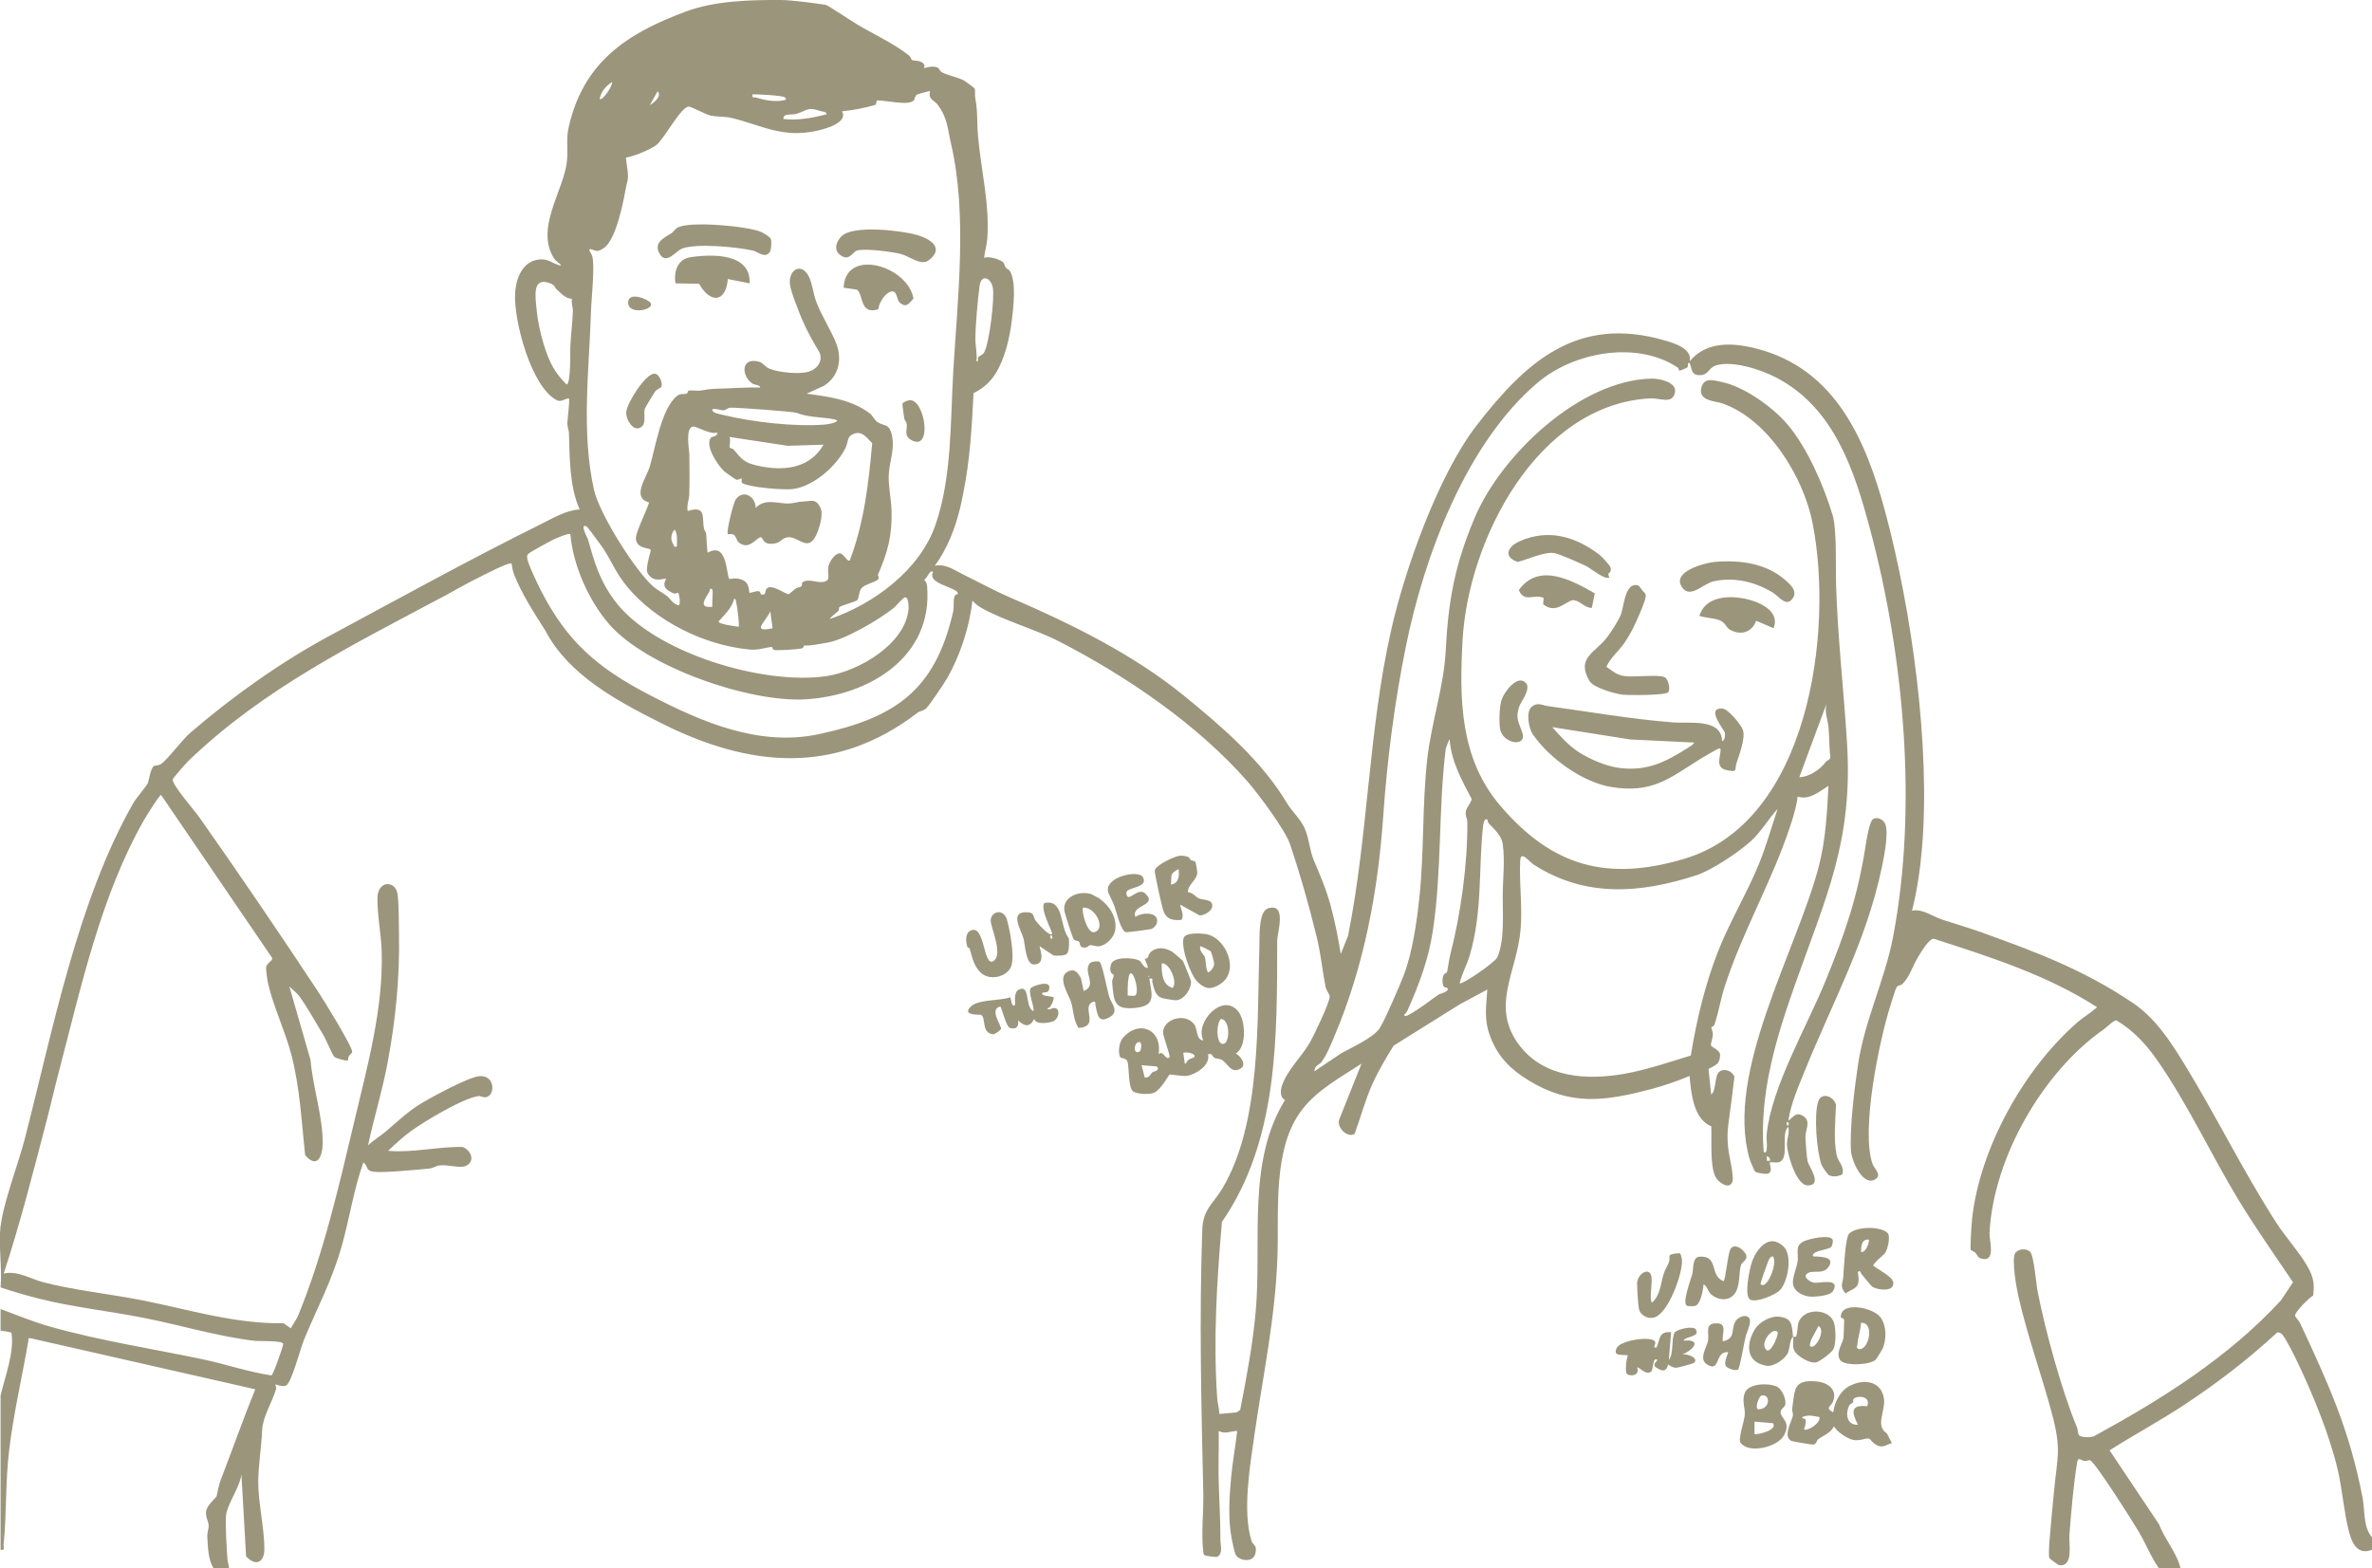 <?xml version="1.0" encoding="UTF-8"?>
<svg id="Layer_2" data-name="Layer 2" xmlns="http://www.w3.org/2000/svg" viewBox="0 0 1536.47 1016.1">
  <defs>
    <style>
      .cls-1 {
        fill: #9b957c;
      }
    </style>
  </defs>
  <g id="Layer_1-2" data-name="Layer 1">
    <g>
      <path class="cls-1" d="M1100.79,399.05c4.15,1.32,9.14,1.29,13.1,2.82,3.65,1.41,4.34,4.78,6.53,6.02,7.15,4.06,14.28,1.95,17.15-5.69l11.25,4.81c3.37-8.12-3.36-13.72-10.58-16.69-11.92-4.91-32.98-6.4-37.45,8.72Z"/>
      <path class="cls-1" d="M999.89,387.41l-.31,4.05c8.31,6.94,15-2.32,19.3-2.58,4.11-.25,7.56,5.12,12.22,4.95l1.94-9.4c-15.14-8.68-36.37-20.11-49.19-2.15,3.25,8.45,10.07,2.37,16.04,5.12Z"/>
      <path class="cls-1" d="M437.55,183.59l15.29.27c6.99,12.57,17.26,12.65,18.63-3.09l14.11,2.82c.85-19.51-23.67-19.07-38.17-16.98-8.52,1.23-11.09,9.33-9.86,16.98Z"/>
      <path class="cls-1" d="M546.47,186.41l8.6,1.26c4.41,3.02,1.57,16.55,13.82,12.72.32-3.79,3.98-9.67,7.28-11.13,5.38-2.4,4.2,5.07,6.94,7.13,4.31,3.24,5.82-.05,8.59-2.93-3.5-21.11-44.15-33.38-45.23-7.04Z"/>
    </g>
    <g>
      <path class="cls-1" d="M.47,794.1c1.83-15.35,11.35-39.9,15.51-55.99,18.32-70.9,34.16-154.15,70.3-217.7,1.86-3.27,8.93-11.39,9.6-13.27.59-1.66,1.6-9.32,3.82-10.81.79-.53,2.71-.17,4.32-1.16,4.33-2.68,13.75-15.69,19.44-20.57,27.96-24.02,59.02-46.04,91.52-63.48,44.84-24.07,89.63-48.87,135.45-71.55,7.77-3.84,16.48-9.15,25.05-9.46-6.65-14.92-6.41-33.35-6.95-49.53-.07-2.14-1.03-4.06-1.05-5.96-.03-2.5,1.8-15.6,1-16.5-3.5.29-4.79,2.87-8.33.89-16.18-9.07-27.2-50.71-26.52-68.26.41-10.41,4.97-22.72,17.36-22.71,5,0,7.88,3.4,12.5,4.07-.85-1.71-3.12-2.53-4.29-4.26-13.15-19.53,6.22-44.7,8.04-63.45.8-8.21-.63-14.1,1.1-21.85,9.45-42.19,37.5-60.84,75.98-75.1C463.02.48,486.03-.1,505.97.01c6.79.04,21.82,2.02,28.95,3.14,1.21.19,17.6,11.1,20.82,13,10.12,5.97,23.43,12.09,33.26,19.96.91.73,1.19,2.45,1.7,2.75,1.12.66,3.81.13,6.17,1.35,3.31,1.73,1.4,3.75,1.61,3.87.42.25,5.24-1.88,8.77-.33,1.33.59,1.47,2.37,2.91,3.11,4.36,2.25,10.35,3.12,14.57,5.48.77.43,6.34,4.59,6.54,4.95.65,1.15.07,4.19.43,6.07,1.73,8.9,1.04,15.5,1.78,24.3,1.9,22.42,7.68,44.39,6.04,66.98-.3,4.19-1.66,8.29-2.04,12.45,2.71-1.4,9.87.89,11.95,2.55,1.45,1.15,1.26,2.79,2.02,3.72s2.08,1.12,2.82,2.4c4.12,7.16,2.15,23.59,1.15,31.78-1.34,10.95-4.37,24.68-10.53,34.47-3.68,5.85-8.18,9.65-14.28,12.72-1.07,21.63-2.34,44.03-6.75,65.24-.57,2.75-1.34,6.79-1.94,9.22-3.32,13.38-8.25,26.27-16.42,37.42,6.66-1.66,12.51,2.71,18.25,5.51,10.9,5.33,19.68,10.31,31.71,15.5,38.72,16.69,78.67,36.44,111.44,63.11,24.74,20.14,50.33,42.16,66.78,69.67,3.25,5.43,8.48,9.95,11.21,15.79,3.05,6.55,3.47,14.9,6.06,20.98,4.11,9.7,8.2,19.17,11.07,29.89s4.8,20.64,6.47,31.03l4.72-11.77c13.12-65.57,13.15-132.65,27.92-198.08,8.92-39.53,30.66-100.68,55.37-132.63,32.11-41.51,65.44-71.49,121.95-55,6.36,1.86,17.75,5.27,16.04,13.47,11.05-13.26,28.17-12.14,43.62-8.13,50.62,13.14,70.4,58.9,82.9,105.1,17.28,63.89,29.66,153.25,23.94,219.02-1.15,13.25-3.18,27.28-6.46,40.01,6.5-1.61,13.45,3.76,19.71,5.79,8.48,2.75,17.22,5.31,25.07,8.13,35.8,12.87,66.23,24.23,98.12,45.68,14.51,9.76,24.23,24.58,33.06,38.94,21.07,34.23,38.47,70.2,60.19,103.81,5.54,8.58,13.56,17.51,18.87,26.13,4.35,7.07,6.18,12.23,4.81,20.87-2.4,1.18-11.99,10.82-11.67,12.99.15,1.02,2.52,3.27,3.22,4.78,18.64,39.91,32.17,69.6,40.55,113.44,1.55,8.11.21,18.43,6.05,25.45v8c-9.22,3.7-12.92-4.09-14.89-11.61-3.3-12.65-4.32-27.67-7.39-40.61-5.22-22.01-15.8-47.94-25.56-68.44-2.12-4.45-7.36-15.18-10.12-18.61-.88-1.1-2.01-1.56-3.4-1.53-18.73,17.27-38.27,32.37-59.52,46.44-16.06,10.63-32.77,19.6-49.11,29.95l32.02,47.88c3.76,9.95,11.32,18.03,13.96,28.54h-14c-5.21-7.31-8.46-15.87-12.97-23.53-3.42-5.81-28.71-45.95-31.73-46.48-.88-.15-2.23.6-3.46.5-2.2-.17-4.17-3.18-4.85,1-2.39,14.63-3.83,32.04-4.99,47.01-.45,5.76,2.81,20.52-6.48,19.52-.89-.1-6.46-4.35-6.55-4.74-.44-1.79-.14-7.54.03-9.78.84-10.85,1.98-22.15,3-33,2.17-23.06,5.03-27.03-1.3-50.73-6.67-24.97-15.87-50.32-21.61-75.39-1.27-5.55-4.52-23.72-2.38-28.17,1.53-3.18,7.26-3.82,9.82-1.27s3.86,20.54,4.95,26.05c5.11,25.82,15.8,64.64,25.43,87.74.62,1.49.59,4.11,1.31,5.02,1.23,1.54,7.71,1.72,9.71.68,44-23.99,86.97-50.99,121.05-87.94l7.87-11.81c-11.66-17.34-23.81-34.51-34.7-52.36-17.95-29.42-33.28-62.77-52.95-91.05-7.3-10.49-15.55-19.61-26.69-26.24-1.98-.16-6.15,4.33-8.22,5.77-39.25,27.32-71.54,82.98-74.04,131.97-.23,4.61,4.14,18.18-4.31,16.82-3.53-.57-3.27-2.35-4.98-4.12-.84-.87-2.55-1.31-2.77-1.68-.69-1.14.5-17.49.8-20.29,4.98-45.71,33.55-96.93,67.97-127.02,4.11-3.59,8.92-6.36,12.99-9.99-32.32-20.84-69.33-32.59-105.74-44.34-3.19-.33-8.91,9.65-10.79,12.8-3.4,5.71-4.76,11.72-9.79,16.71-.66.65-2.49.33-3.59,1.89-.63.89-3.13,9.17-3.79,11.22-7.34,22.94-19.48,81.46-11.78,103.22,1.12,3.17,6.8,7.6,1.23,10.28-7.94,3.82-14.81-12.62-15.19-18.76-.92-14.82,2.3-40.73,4.58-55.9,4.3-28.67,17.29-54.57,22.63-82.37,16.13-83.9,7.12-182.47-14.84-264.47-10-37.35-22.97-78.67-60.89-98.3-9.8-5.08-28.07-11.14-38.87-7.82-5.28,1.62-4.69,6.85-11.57,6.28-4.62-.38-4.01-4.33-5.6-7.93-1.91-.25-.27,1.97-1.62,3.1-.34.29-4.39,1.95-4.82,1.96-.61,0-.52-1.54-1.27-2.04-26.51-17.64-67.42-10.02-90.84,9.93-46.36,39.48-73.32,112.33-85.2,170.8-7.39,36.37-12.14,73.61-14.68,110.11-3.38,48.5-12.36,96.83-31.37,141.84-2.35,5.55-5.13,12.67-8.66,17.37-1.35,1.8-4.42,2.07-4.54,5.93l17.66-11.83c6.64-3.6,19.99-9.76,24.35-15.65,2.86-3.86,13.43-28.45,15.69-34.31,5.75-14.89,8.61-34.77,10.29-50.71,3.17-29.95,1.75-59.89,5.12-89.88,2.68-23.82,10.69-46.31,11.94-70.11,1.71-32.74,5.9-55.62,18.78-86.17,17.15-40.67,68.19-89.21,114.66-90.13,4.87-.1,16.26,2.21,15.08,8.83-1.45,8.11-9.75,3.64-16.07,3.98-73.01,3.93-117.82,91.42-121.51,156.49-2.2,38.73-1.63,76.99,24.48,107.5,33.67,39.35,69.29,49.23,119.3,34.27,80.69-24.14,96.73-147.31,82.92-217.49-5.84-29.71-28.62-67.15-58.48-77.52-4.52-1.57-15.71-1.49-13.57-10.08,1.77-7.14,7.94-4.85,13.38-3.73,14.43,2.97,33,16.3,42.49,27.51,12.8,15.11,23.44,39.65,29.2,58.8,2.77,9.23,1.87,34.83,2.23,45.77,1.12,34.31,4.85,66.66,7.03,100.97,4.09,64.21-13.34,99.77-33.65,157.33-12.35,34.98-23.18,70.37-20.33,108.16,1.26,1.65,1.82-.1,2-1.48.4-3.12-.32-6.77.01-10,3.07-30.29,26.2-69.92,38.04-98.96,12.78-31.35,20.84-54.43,26.05-87.95.53-3.4,2.49-15.9,4.88-17.11,2.99-1.51,6.54.46,7.76,3.22,2.47,5.55-.84,21.77-2.21,28.33-9.9,47.47-31.99,87.48-49.72,131.28-4.19,10.34-9.22,21.81-10.8,32.69,3.41-2.45,4.86-5.91,9.56-3.06,5.36,3.25,1.46,8.96,1.54,13.46.05,3.06.78,13.52,1.42,16.08.8,3.17,10.01,15.48-.03,15.44-7.41-.03-13.24-20.5-13.39-26.53-.09-3.3,1.82-7.64.89-11.39-5.38,4.4,1.46,21.38-6.51,22.98-1.37.27-5.19-.25-5.47.03-.5.47,2.07,5.34-.7,7.1-1.34.85-7.52-.24-8.66-1.02-.67-.46-3.39-7.03-3.79-8.43-16.03-55.93,30.62-134.86,44.87-189.44,4.45-17.03,5.34-34.63,6.27-52.22-5.93,3.76-12.42,9.49-19.99,7-.61,5.96-2.77,12.99-4.69,18.82-11.89,36.19-31.01,68.5-42.6,104.4-2.59,8.01-3.82,16.45-6.55,24.41-.52,1.52-2.03,1.4-2.03,1.82,0,1.11,1.09,2.87.96,5.06s-1.47,5.3-1.17,6.82c.18.9,5.85,2.87,5.85,5.97,0,6.13-3.05,6.75-7.5,9.16l1.73,16.56c3.46-2.47,2.03-12.12,5.26-14.73s8.37-.47,9.81,3.19c-.97,8.33-2.02,16.66-3.16,24.94s-1.76,12.29-.9,21.08c.48,4.98,3.86,18.24,2.79,21.8-1.73,5.78-8.92.94-10.88-2.71-3.94-7.33-2.37-24.44-2.86-32.96-11.59-4.71-13.03-21.6-14.07-32.62-7.72,3.24-16.72,6.38-24.95,8.54-29.87,7.81-51.9,11.06-79.36-5.71-11.42-6.97-19.45-14.91-24.46-27.54-4.55-11.47-3.01-19.33-2.22-31.28l-17.89,9.6-42.76,26.74c-4.9,7.79-10.32,16.99-14.05,25.45-4.54,10.27-7.38,21.23-11.27,31.73-4.73,2.83-11.4-3.98-10.08-9.02l14.57-36.49c-13.49,8.86-28.2,16.63-38.34,29.6-19.55,25.02-15.01,66.01-16.13,95.91-1.5,40.15-9.26,75.76-14.91,115.09-2.83,19.68-7.9,49.74-1.87,68.61.92,2.87,3.79,2.47,2.53,8.04-1.49,6.59-10.73,4.76-12.78.95-.83-1.55-2.31-8.76-2.72-11.02-2.26-12.57-1.43-25.98-.29-38.7.92-10.25,2.85-20.43,3.98-30.51-4.18.04-7.96,2.34-11.99,0,.19,10.16-.27,20.37-.05,30.54.29,13.51,1.22,27.2,1.18,40.84,0,2.61,1.84,8.21-2.14,10.18-.69.34-7.49-.61-8.06-1-1.05-.7-.86-1.94-.99-3.01-1.33-10.72.35-25.71.09-37.09-1.31-57.77-2.68-112.91-.66-170.79.47-13.51,7.07-16.79,13.01-26.78,25.44-42.75,22.41-108.96,23.98-156.99.19-5.89-.67-22.5,5.58-24.46,12.51-3.91,5.97,15.8,5.96,21.06-.13,61.81.86,129.11-35.82,182.09-3.24,37.89-5.66,75.89-3.08,113.9.23,3.42,1.3,7.05,1.47,10.53l11.02-1.01,2.43-1.57c4.1-21.12,8.16-42.45,10.06-63.94,4.05-45.82-5.86-96.57,19.01-137-3.31-1.29-3.05-6.02-2.06-9.02,3.45-10.47,13.17-19.24,18.41-28.63,2.46-4.41,12.74-25.74,12.57-29.37-.07-1.56-2.23-3.83-2.69-6.21-2.21-11.26-2.93-20.76-5.73-32.28-4.95-20.33-10.74-40.8-17.44-60.55-2.98-8.77-20.56-32.41-27.11-39.91-32.28-36.96-78.3-68.38-122.06-90.92-15.73-8.1-35.9-13.51-50.94-22.06-2.21-1.25-3.78-2.67-5.45-4.55-1.84,16.65-7.8,35.22-16.12,49.86-2.07,3.64-11.6,17.88-13.93,20.07-1.88,1.76-3.95,1.56-5.36,2.64-53.41,41-109.25,35.61-166.74,6.58-28.08-14.18-59.27-30.78-74.36-59.43-7.07-11.25-15.51-24.02-20.45-36.76-.84-2.17-1.23-4.65-1.56-6.94-1.51-1.28-18.9,7.91-22,9.43-7.47,3.65-14.09,7.63-21.45,11.55-59.2,31.55-117.27,60.07-166,107-1.29,1.24-9.96,11.1-10.06,11.87-.45,3.51,14.14,20.16,16.98,24.19,26.11,37.04,52.02,75.23,77,113,3.36,5.08,22.59,36.14,22.28,39.45-.06.67-1.57,1.68-2.14,2.61-.53.86-.46,2.58-.67,2.78-.79.72-7.99-1.54-8.64-2.17-1.5-1.44-5.37-11.14-6.87-13.62-4.68-7.73-11.25-19.52-16.37-26.36-1.14-1.52-4.49-4.15-6.01-5.74l13.74,47.75c1.34,17,8.08,37.04,7.86,53.92-.11,8.51-3.59,16.79-11.39,7.6-2.32-21.79-3.38-43.8-8.92-65.08-3.91-15.02-11.63-31.15-15.05-45.95-.43-1.85-1.51-9.18-1.27-10.69.43-2.76,4.28-4.05,3.95-5.93l-71.95-105.63c-.91-.62-10.33,14.83-11.18,16.31-28.11,49.4-40.83,108.69-55.07,162.87-2.96,11.27-5.48,22.43-8.42,33.65-8.54,32.6-16.8,65.25-27.32,97.16,8.98-2.01,17.3,3.53,25.78,5.72,20.11,5.18,42.82,7.49,63.44,11.56,30.45,6,60.56,15.49,92.05,14.95l4.72,3.3c1.29-2.67,3.66-5.67,4.73-8.28,16.75-40.87,26.66-85.04,36.92-128.08,8.33-34.93,18.19-71.27,17.21-107.53-.3-10.96-2.99-24.63-2.76-35.02.25-11.36,11.28-11.25,12.88-3.09,1.08,5.52.93,19.58,1.06,26.03.58,28.11-2.12,55.85-7.32,83.68-3.37,18.06-8.89,35.82-12.72,53.77,3.45-3.35,7.94-6.02,11.51-9.03,6.74-5.67,13.33-12.06,20.99-16.96,7.04-4.5,32.02-18,39.25-18.83,10.74-1.23,10.91,12.68,4.49,13.6-1.76.25-3.27-.9-4.69-.72-9.9,1.25-34.82,16.22-43.51,22.51-5.28,3.82-10.3,8.47-15.06,12.94,16.18,1.41,32.2-2.85,48.47-2.48,5.7,2.39,8.16,9.8,1.48,12.42-3.56,1.4-11.38-1.12-16.49-.48-2.65.33-4.37,1.84-6.94,2.06-8.01.69-29.56,2.92-36.08,2.01-5.2-.72-3.05-3.54-6.44-6.04-6.3,17.73-8.96,36.41-14.07,54.44-6.36,22.43-15.81,39.68-24.43,60.57-2.19,5.3-8.02,27.77-11.51,29.51-2.86,1.42-6.38-1.02-7-.51-.18.15.88,1.49.47,2.87-2.74,9.09-8.64,17.88-9.02,26.57-.46,10.83-2.58,23.79-2.53,34.07.06,13.36,3.99,29.73,3.97,43.08-.01,8.76-5.78,11.35-11.85,4.61l-3.03-53.2c-.83,8.23-9.15,19.33-9.94,26.59-.61,5.59.46,22.56.94,28.91.14,1.86.94,3.62.99,5.5h-10c-3.67-5.92-3.62-13.46-4.08-20.48-.18-2.66.95-5.01.89-7.03-.09-3.27-2.34-5.91-1.63-9.73s6.68-8.88,6.79-9.46c1.75-8.73,1.69-8.14,4.74-16.08,6.8-17.72,13.07-35.65,20.29-53.21l-145.47-33.06c-2.2-.17-1.28.2-1.51,1.54-4.13,23.83-9.67,47.39-12.52,71.49-2.39,20.17-1.53,40.81-3.53,60.5-.19,1.91,1.2,4.07-1.96,3.52v-100c2.76-11.67,9.09-28.57,7.06-40.42-.16-.91-5.69-1.19-7.06-1.58v-14c10.47,3.91,21.16,8.32,31.93,11.37,32.55,9.21,66.15,14.3,99.18,21.25,14.84,3.12,29.25,8.19,44.33,10.4,1.09-.1,7.8-19.34,7.63-20.42-.37-2.34-15.44-1.64-18.4-1.99-24.29-2.83-48.48-10.3-72.54-15-22.14-4.32-46.02-6.94-66.89-12.24-8.54-2.17-17.03-4.59-25.24-7.38,1.09-12.64-1.47-27.67,0-40ZM388.47,64.09c1.67,1.61,8.72-8.77,7.99-10.99-4.08,2.83-7.08,5.98-7.99,10.99ZM425.97,59.12l-5.01,8.96c2.43-1.22,8.04-5.96,5.01-8.96ZM602.46,59.1c-.27-.33-7.76,1.79-8.36,2.15-1.85,1.1-1.18,2.87-2.32,3.92-3.82,3.52-18.15-.34-23.8-.1l-.7,2.78c-7.01,2.06-14.44,3.59-21.82,4.26,4.02,7.27-10.45,11.31-15.95,12.54-22.8,5.11-35.75-3.46-55.82-8.28-4.12-.99-9.54-.62-13.5-1.5-3.13-.7-12.63-5.96-14.18-5.82-5.19.47-16.15,21.62-21.04,25.06-4.19,2.96-14.4,7.24-19.52,7.99.28,4.58,2.02,10.86,1,15.34-.3,1.3-.58,1.7-1.15,4.89-1.63,9.25-6.51,33.78-14.49,38.61-3.85,2.33-4.1,1.82-7.37.69-3.61-1.24-.21,2.96.08,3.9,2.01,6.57-.44,27.67-.69,35.89-1.15,37.97-6.48,78.14,1.92,115.88,3.45,15.47,26.15,51.59,38.06,62.44,2.6,2.37,6.34,4.19,9.16,6.35,2.46,1.88,2.95,4.31,7.01,5.99,2.59,1.07.79-7.69.4-7.97-.31-.22-1.94.79-2.92.38-4.54-1.9-7.94-4.26-5-9.38-1.19-.89-7.94,3.17-11.91-3.66-1.93-3.32,2.49-14.79,1.92-15.34-1.3-1.25-9.59-.6-9.57-7.52.02-3.96,7.14-18.13,8.55-23-11.61-3.39-1.77-15.72.51-23.49,3.57-12.12,7.46-37.74,17.78-45.71,2.12-1.64,4.2-.72,5.99-1.36.9-.32.75-1.88,1.38-1.98,1.78-.3,5.92.34,7.76,0,7.09-1.29,8.36-1.1,15.27-1.35,7.74-.28,15.53-.83,23.32-.61-.3-1.85-3.42-1.53-4.97-2.54-7.27-4.72-7.97-17.41,4.23-14.2,2.28.6,4.27,3.54,6.52,4.48,5.88,2.46,19.22,3.82,25.47,2.02,5.43-1.57,9.64-6.8,7.09-12.59-4.2-6.89-8.24-14.17-11.38-21.61-2.09-4.95-7.12-17.56-7.71-22.32-1.16-9.38,7.23-14.83,12.22-5.18,2.21,4.28,2.88,11.21,4.76,16.23,3.59,9.59,9.54,18.29,12.95,27.05,4.08,10.49,1.68,21.54-8,27.57l-11.17,5.09c14.2,1.85,29.66,3.9,41.23,12.99,1.64,1.29,2.46,3.91,4.81,5.47,3.69,2.45,6.98,1.05,8.65,6.33,3.13,9.89-.99,18.55-1.47,27.73-.36,6.87,1.61,16.01,1.81,22.95.48,16.54-2.53,27.36-8.78,41.72-.26.61,1.25,2-.18,3.33-1.79,1.65-8.41,2.97-10.55,5.52-1.74,2.07-1.55,6.73-2.76,7.74s-10.61,3.56-11.54,4.51c-.42.43-.08,1.92-.51,2.36-1.55,1.58-4.5,3.3-5.7,5.35,28.51-9.74,58.31-31.7,68.47-61.01,10.74-30.97,9.61-67.03,11.53-99.47,2.8-47.34,9.26-101.38-1.43-147.41-2.35-10.11-2.24-16.7-8.64-25.33-2.2-2.97-6.38-3.39-4.95-8.77ZM508.47,63.11c-1.24-1.29-17.96-2.07-20.99-2.01-.5,2.93.71,1.61,2.33,2.12,5.24,1.62,11.72,2.9,17.14,1.86,1.24-.24,3.14-.28,1.52-1.96ZM535.47,74.09c-.35-2-2.16-1.59-3.47-2.02-9.29-3.03-8.33-.75-16.31,1.74-2.51.78-8.72-.64-8.21,3.28,9.39,1.12,18.86-.72,28-3.01ZM633.71,231.38c.53-.78,2.47-1.04,3.69-2.94,3.37-5.24,7.12-36.01,5.65-42.41s-7.59-8.55-8.58-.46c-1.22,9.94-2.64,24.76-2.66,34.59,0,4.34,1.33,9.33.67,13.92,1.8.32.56-1.73,1.23-2.71ZM360.87,187.72c-1.62-1.42-1.38-2.96-4.39-4.13-11.79-4.59-9.7,8.16-8.99,15.99.91,10.02,3.6,21.39,7.21,30.78,2.97,7.73,6.46,12.85,12.26,18.72,2.91.18,2.34-22.13,2.46-24.52.37-7.45,1.43-15.81,1.66-23.13.08-2.39-1.19-5.14-.56-7.75-4.87-.67-6.38-3.08-9.66-5.96ZM516.09,267.5c-2.02-.81-38.88-3.57-43.06-3.35-1.57.08-2.91,1.53-4.18,1.66-2.02.2-4.97-1.38-7.37-.7-.74,2.55,5.08,3.28,6.79,3.7,18.4,4.55,46.85,7.86,65.69,6.28,2.57-.22,6.49-.77,8.51-2.49-1.05-.8-3.27-1.19-4.61-1.38-7.79-1.08-15-1-21.76-3.72ZM464.46,280.1c-3.46,1.99-13.67-4.06-15.53-3.77-5.27.82-2.45,15.02-2.41,18.22.1,8.62.23,17.68-.06,26.04-.11,3.25-1.81,6.89-.99,10.5,11.96-3.78,9.19,3.77,10.52,11.48.18,1.02,1.23,1.89,1.4,3.05.28,1.87.58,11.86,1.08,12.47,13.09-7.64,11.94,15.6,14,17.01.4.27,4.69-1.45,9.25,1.03,3.88,2.11,3.44,7.62,3.74,7.97.22.25,4.07-1.16,5.52-1.12,1.88.05,1.51,2.01,1.98,2.14,3.68,1.01,2.19-2.2,3.73-3.81,3.12-3.28,12.51,3.95,14.11,3.63.76-.15,3.28-2.7,4.5-3.52s3.41-1.06,3.91-1.63-.15-2.12.89-2.72c3.6-2.08,8.08.19,11.81.07,7.42-.22,3.53-5.01,4.74-10.34.64-2.84,4.14-8.28,7.31-8.32,2.39-.03,4.88,5.82,6.47,4.61,9.3-24.27,12.25-50.18,14.54-75.97-3.34-3.17-6.06-7.79-11.21-6.29-5.52,1.61-4.06,5.23-5.95,9.13-5.8,11.95-20.73,25.13-34.13,26.87-6.06.79-27.53-.97-32.61-3.69-1.3-.7-.35-2.49-.64-3.06-.17-.34-2.42.95-3.37.78-.46-.08-6.81-4.52-7.65-5.25-4.21-3.66-12.89-16.61-9.05-21.88.92-1.27,4.75-.57,4.07-3.64ZM533.47,288.11l-23.22.72-37.77-5.73c1.03,1.43-.08,6.54.1,6.83.2.33,2.07.63,2.9,1.63,4.93,6,6.76,8.22,14.94,10.09,16.48,3.77,33.91,2.31,43.05-13.54ZM405.89,379.68c-6.84-8.4-9.46-15.4-14.76-23.74-1.2-1.88-10.35-14.41-11.17-14.83-4.84-2.45.7,7.66.84,8.17,4.41,15.46,7.39,26.36,17.25,39.74,25.12,34.06,97.23,55.32,137.79,48.96,20.47-3.21,50.58-20.62,52.68-43.37.13-1.36-.04-8.58-2.54-7.5-1.66.72-5.6,5.63-7.3,6.98-9.39,7.45-31.78,20.71-43.41,22.4-4.98.72-9.85,2.01-14.35,1.75-.55-.03.1,1.54-1.9,1.93-2.84.55-14.59,1.35-17.12,1.02-1.91-.25-1.39-2.05-1.86-2.02-4.75.36-8.54,2.24-14.78,1.64-29.18-2.81-60.92-18.47-79.37-41.13ZM438.46,354.09c-.11-3.65.76-7.81-1.49-10.99-2.49,2.98-2.83,6.55-.76,9.71.64.97-.09,1.8,2.25,1.28ZM369.47,346.09c-.99-.99-9.88,2.95-11.67,3.83-2.58,1.27-13.62,7.32-15.3,8.7-1.13.93-1.13,1.52-1.04,2.9.23,3.17,6.75,16.8,8.62,20.48,17.29,33.96,37.08,50.81,70.71,68.29,33.82,17.57,71.03,33.67,109.71,25.36,49.38-10.61,75.21-28.31,86.85-79.15.7-3.05.07-7.71.91-9.99.63-1.71,2.23-1.27,2.22-1.9-.07-4.21-20.35-6.07-16.04-14.02-2.16-1.88-3.43,3.59-5.75,5,.99,1.29,1.68,2.25,1.83,3.97,4.03,46.05-37.42,70.98-78.58,73.53-36.26,2.24-103.29-20.84-127.42-48.75-13.2-15.27-23.38-38.13-25.06-58.22ZM461.46,382.1c-1.57-2.04-1.76.88-2.09,1.44-2.81,4.73-7.2,10.68,2.1,9.56-.38-1.94.53-10.3,0-11ZM478.46,406.09c.71-.77-1.04-14.07-1.62-16.11-.27-.95-.02-2.18-1.36-1.88-1.36,5.85-6.18,10.13-9.99,14.49-.01,1.98,10.82,3.1,12.97,3.5ZM500.44,407.07l-1.47-10.97c-2.98,6.73-12.87,14,1.47,10.97ZM1182.85,493.46c.76-.99,3.24-1.14,2.69-3.79-.67-5.96-.59-12.12-1.08-18.05-.47-5.69-3.09-10.66-1-16.51l-17.98,48.51c6.79-.43,13.33-4.86,17.37-10.15ZM937.28,629.89c.25-.53,1.4-8.53,2.13-11.36,6.77-26.14,11.28-58.79,11.06-85.93-.02-1.94-1.19-3.92-1.08-6.01.18-3.29,3.24-5.74,3.91-8.85-6.56-12.59-13.18-24.24-14.32-38.66-.35,0-2.42,5.41-2.55,6.46-4.79,39.24-2.39,78.8-8.36,117.9-2.85,18.7-9,34.63-16.4,51.35-.48,1.09-1.37,1.97-2.19,2.8.36,1.17,2.15.39,2.96-.04,6.82-3.63,13.27-8.9,19.35-13.13.93-.65,7.48-1.88,5.68-4.31-.54-.73-3.03.89-3.08-4.51s2.54-4.95,2.9-5.71ZM1095.24,683.86c3.76-23.11,9.17-45.92,17.75-67.74,7.49-19.04,18.4-36.98,26.16-55.84,4.8-11.67,8.29-24.21,12.31-36.18-5.6,6.13-10.89,14.95-16.95,20.54-7.83,7.21-25.63,19.16-35.59,22.41-36.43,11.88-71.92,14.55-105.19-6.69-3.32-2.12-8.62-9.56-8.99-3-.79,14.18,1.51,29.75.24,44.76-2.36,27.92-20.07,50.18-.51,75.49,15.99,20.69,43.28,22.34,67.21,18.2,14.52-2.51,29.49-7.63,43.56-11.94ZM963.45,531.11c-2.16-1.85-2.84,4.12-2.97,5.5-2.78,28.14-.25,54.54-8.5,82.5-1.8,6.1-5.04,11.72-6.51,17.98,1.42,1.17,22.96-13.45,24.5-16.99,4.7-10.81,3.37-27.9,3.42-39.51.05-10.85,1.56-22.95-.01-33.9-.76-5.31-5.4-9.4-8.94-13.11-.74-.77-.87-2.37-.99-2.47ZM1158.46,729.09c.72-1.4-.63-2.67-.98-1.99-.72,1.4.63,2.67.98,1.99ZM1146.46,752.09c.31-1.38-.54-2.66-1.98-2.99v2.99s1.98,0,1.98,0Z"/>
      <path class="cls-1" d="M1115.48,480.09c1.95-.16,2-3.86,1.82-5.28-.22-1.75-13.01-16.71-1.4-15.69,3.59.32,12.13,10.68,13.1,13.93,1.69,5.62-2.51,16.11-4.31,21.81-1.18,3.76,1.36,5.85-6.52,4.02-6.76-1.57-4.09-7.58-3.69-12.29.11-1.35.04-1.95-1.5-1.48-.72.22-10.02,5.64-11.46,6.54-20.29,12.68-31.15,22.45-57.44,18.32-18.79-2.95-40.52-18.65-51.24-34.25-2.5-3.63-4.45-13.99-1.09-17.36,3.82-3.83,7.28-1.38,10.66-.92,27.53,3.78,53.6,8.43,81.57,10.63,10.17.8,31.12-2.82,31.5,12.01ZM1097.46,481.11l-41.49-2.01-50.51-7.99c5.33,6.02,10.98,12.34,17.86,16.63,7.29,4.55,17.85,8.93,26.11,9.88,17.51,2.01,28.98-3.67,43.33-12.71,1.36-.85,4.01-2.42,4.69-3.79Z"/>
      <path class="cls-1" d="M802.17,655.39c4.48,5.74,5.72,22.71-1.69,27.21,2.95,1.36,7.21,7.06,3.33,9.57-6.36,4.11-8.58-3.43-12.4-5.5-1.48-.8-3.37-.63-4.71-1.27-1.67-.8-.92-3.23-4.22-2.31,1.82,6.97-7.86,13.03-13.56,13.94-2.95.47-10.8-1.1-11.29-.81-.8.47-5.32,9.4-9.88,11.65-2.99,1.48-11.95,1.1-14.05-.99-2.95-2.93-2.23-15.5-3.38-19.12-.71-2.25-4.27-2.13-4.69-2.81-1.51-2.46-.77-9.29,1.29-11.9,10.14-12.82,26.19-6.41,23.55,10.05,2.94-3.26,4.5,4.18,6.99,2,1.01-.89-4.28-13.75-4.09-16.51.58-8.66,14.37-12.5,20.12-5.01,2.48,3.23,1.03,10.01,5.97,10.52-5.83-11.81,12.75-31.46,22.7-18.7ZM793.34,675.95c3.12-1.73,3.56-14.91-2.38-15.83-3.53,2.67-3.25,18.96,2.38,15.83ZM738.46,681.09c.58-.39,1.63-6.04-.49-5.98-3.83.11-4.07,9.06.49,5.98ZM773.46,685.08c1.93-2.68-5.56-3.68-7-2.98l1.02,6.99c1.35.09.9-1.33,2.21-2.34,1.07-.83,3.65-1.51,3.77-1.67ZM749.47,691.11c-.32-.38-8.67-.65-10-1.01l2,8c3.08.57,3.63-2.28,5.08-3.41.62-.48,5.11-.96,2.91-3.58Z"/>
      <path class="cls-1" d="M1187.46,915.1c.9-6.61,4.36-13.77,10.46-17.05,9.37-5.04,21.13-3.41,22.48,8.7.84,7.55-5.88,17.11,1.88,22.02l3.19,6.31c-2.67.49-4.42,2.33-7.41,2.02-3.87-.4-6.83-4.97-7.27-5.04-2.72-.43-6.29,1.82-10.61.82-3.65-.84-10.44-5.25-12.2-8.77-2.19,4.42-6.74,5.83-10.17,8.31-1.02.73-1.14,3.06-3.01,3.54-.7.18-13.67-2.05-14.33-2.36-5.93-2.8.17-12.64.85-16.27.31-1.7-.65-3.28-.45-4.57,1.88-12.13.33-19.28,16.12-17.68,7.23.73,13.51,5.51,10.24,13.23-1.28,3.01-5.32,3.67.25,6.77ZM1209.47,911.1c2.57-6.57-6.02-7.21-8.82-4.76-.37.32-.02,1.8-.5,2.39-.55.67-1.76.95-2.05,1.47-2.93,5.32-2.15,13.29,5.37,12.9-3.99-7.86-5.13-13.18,6.01-11.99ZM1178.47,918.11c-3.93-.76-7.1-1.68-10.99,0-.43,1.65,1.73.43,2.02,1.63.52,2.11-.21,4.42-1.03,6.35,2.15,1.5,11.31-4.23,10-7.98Z"/>
      <path class="cls-1" d="M1063.91,382.66c1.18,1.44,2.51,1.58,2,4.53-.68,3.91-6.61,17.03-8.73,21.11-1.44,2.76-3.14,5.54-4.88,8.12-3.46,5.13-9.37,9.99-11.76,15.6,3.89,2.67,6.46,5.22,11.52,5.98,6.55.98,21.82-1.21,26.2.74,2.19.98,4,7.5,2.32,9.75-1.56,2.09-25.73,2.03-29.6,1.58-5.09-.6-18.85-4.53-21.38-8.84-8.65-14.76,3.18-18.12,10.87-27.64,2.66-3.3,8.04-11.69,9.5-15.5,1.88-4.92,2.41-18.37,9.05-19.05,2.85-.29,3.46,1.86,4.9,3.61Z"/>
      <path class="cls-1" d="M766.13,622.44c.5.64,5.24,12.49,5.31,13.2.5,4.91-4.33,12.07-9.51,12.43-1.36.09-7.92-1.05-9.43-1.54-4.25-1.38-5.01-6.33-6.02-9.98-.44-1.6,1.07-2.95-2.01-2.44,1.64,10.26,4.56,17.44-8.63,18.87-13.93,1.5-14.38-3.54-15.42-16.43-.16-2.01,1.09-3.67,1.07-4.88,0-.39-3.67-.75-1.83-6.88,1.51-5.02,13.91-4.47,18-2.6,1.99.91,3.07,5.29,5.8,4.9.43-1.39-2.18-5.37-1.87-5.85.09-.13,1.38-.07,1.89-.85.69-1.07.46-2.16,1.7-3.35,4.09-3.9,9.65-3.11,14.2-.37.52.31,6.46,5.42,6.73,5.77ZM759.45,640.1c3.7-2.78-1.63-16.51-6.98-15.99.02,6.14.05,13.71,6.98,15.99ZM735.32,644.96c4.21-2.61-5.42-31.09-4.85.14,1.36-.2,3.86.48,4.85-.14ZM743.97,632.1v1c.65-.33.65-.67,0-1Z"/>
      <path class="cls-1" d="M1221.13,811.79c-.67,1.04-8.31,7.06-7.65,8.29,3.24,2.63,12.29,6.93,12.86,10.75.95,6.42-9.74,5-13.18,3.08-1.46-.81-5.81-6.74-7.4-8.53-.42-.47-.74-2.84-2.28-1.27-.32.32,1.48,5.89-.53,8.93-1.51,2.28-5.34,3.19-7.45,5.05-4.14-4.91-1.81-6.24-1.5-10.96s1.34-25.26,3.73-27.78c4.37-4.61,19.55-5.17,24.73-.73,2.45,2.1.27,10.7-1.32,13.17ZM1210.46,803.1c-4.74-.15-4.89,4.16-4.99,7.99,3.2,1,5.82-7.14,4.99-7.99Z"/>
      <path class="cls-1" d="M1156.06,375.51c3.63,3.13,8.79,7.54,4.88,12.57-4.13,5.32-8.7-1.81-12.73-4.22-11.49-6.87-24.42-10.06-37.8-7.32-7.35,1.51-15.27,11.47-20.63,4.26-7.68-10.32,14.27-16.15,21.15-16.74,15.87-1.35,32.8.81,45.13,11.45Z"/>
      <path class="cls-1" d="M675.47,643.11c-2.65,2.3,6.42,2.39,7,3,.51.73-1.75,7.57-3.99,7.01,0,2.06,3.09-.15,4.49-.06,4.33.28,2.88,7.57-1.23,8.82-3.04.93-10.93,2.2-11.77-1.77-2.98,5.63-6.22,5.06-10.49,1,.6,3.99-1.29,6.17-5.35,4.86-2.28-.74-4.76-11.29-6.15-13.85-7.53,1.47.9,12.73.47,14.43-.18.69-3.93,3.74-5.34,3.55-7.64-1.01-4.2-10.53-7.64-12.57-.53-.32-13.06.7-6.54-5.47,4.94-4.68,18.97-3.53,25.49-5.93.45.33.76,7.22,3.05,4.97.37-.36-1.19-7.9,2.21-9.77,7.91-4.36,3.99,11.64,9.78,13.77.48-3.65-3.63-11.89-1.82-14.83.85-1.37,14.49-6.41,11.75,1.25-.71,1.98-3.59,1.31-3.93,1.6Z"/>
      <path class="cls-1" d="M1098.36,861.2c3.41,5.09-6.53,4.45-7.89,7.41,12.18-1.18,6.75,6.1-1,9,3.31-.9,11.9,2.57,7.42,5.6-.5.34-9.98,2.93-10.97,2.96-3.02.09-5.19-2.25-5.43-2.07-.26.19-.38,3.82-3.32,3.81-1.21,0-4.68-1.68-5.27-2.79-1.13-2.13,2.17-3.54,1.57-4.01-3.02-2.39-2.49,6.51-3.92,7.56-3.82,2.79-8.02-3.77-9.07-2.57,2.16,5.97-6.45,5.89-7.04,3.33-.65-2.77-.05-8.56,1.04-11.32-4.44-.56-9.83.69-7.24-4.75,2.26-4.76,20.38-7.65,24.27-4.74,2.28,1.7-1.94,4.82,1.46,4.48,2.57-5.59,1.2-10.51,9.51-9.98l-1.5,17.99c3.33-3.91,1.54-14.27,3.78-17.72,1.49-2.29,12.05-4.52,13.62-2.18Z"/>
      <path class="cls-1" d="M1151.12,898.49c3.2,1.61,6.23,8.35,5.2,11.89-.43,1.48-2.72,2.25-2.9,4.26-.41,4.39,7.03,6.04,2.25,15.16-4.22,8.06-23.38,12.24-28.28,4.85-1.66-2.5,2.63-13.88,2.82-18.32.19-4.56-2.03-8.81.03-13.96,2.52-6.31,15.73-6.47,20.89-3.87ZM1141.07,904.18c-1.81.4-4.61,8.56-2.08,8.92,7.86-.09,7.94-10.23,2.08-8.92ZM1148.48,922.1l-12-1v8c.78.79,15.3-2.22,12-7Z"/>
      <path class="cls-1" d="M770.15,555.44c.34.15.48,1.24,1.05,1.66.87.63,2.57.57,3.06,1.21.35.46,1.34,6.32,1.29,7.3-.24,4.44-6.33,7.8-6.05,12.45,3.2.16,4.79,3.08,7.38,4.12,2.87,1.15,8.95.28,8.34,5.24-.36,2.94-5.33,5.82-8.18,5.67l-12.57-6.98c.44,3.35,2.77,6.56.87,9.87-5.94.56-9.94-.41-11.93-6.31-.83-2.44-5.7-24.41-5.42-25.69.77-3.56,12.15-8.78,15.5-9.43,2.13-.42,4.74.04,6.66.91ZM758.47,573.09c5.23-.75,5.46-5.71,4.99-9.99-6.23,3.21-4.29,4.06-4.99,9.99Z"/>
      <path class="cls-1" d="M1215.17,880.8c-3.54,3.67-20.48,4.47-23.24.34-3.01-4.5,1.57-10.72,2.13-13.97.21-1.23.49-9.78.5-11.64s-2.1-1.33-2.14-2c-.54-10.8,21.22-6.55,25.89.23,3.83,5.57,3.67,13.85,1.25,19.92-.19.48-4.09,6.82-4.38,7.12ZM1205.47,857.09c-.24,4.75-2.02,9.48-2.35,14.2-.09,1.24-1.09,1.57.86,2.81,6.88,1,10.38-17.89,1.48-17.01Z"/>
      <path class="cls-1" d="M1036.09,359.48c1.49,1.15,6.87,6.82,7.17,8.33.92,4.73-2.95,1.99-.79,6.28-2.38,2.14-12.11-5.9-15.11-7.38-3.48-1.71-17.62-7.95-20.64-8.4-6.41-.95-17.19,4.18-23.67,5.78-9.69-3.41-6.42-10.02,1.44-13.48,18.48-8.13,36.05-3.07,51.61,8.87Z"/>
      <path class="cls-1" d="M712.33,623.24c1.61,1.04,5.04,18.9,6.1,22.4,1.36,4.5,6.88,9.55.43,13.35-7.83,4.6-7.99-2.45-9.25-7.54-.25-1.01.39-3.16-1.63-2.34-8.1,3.32,4.97,16.02-9.37,16.9-3.38-5.04-3.18-11.44-4.81-16.74-1.41-4.57-9.18-15.9-2.32-19.66,4.57-2.5,6.83.61,8.72,4.26l1.76,8.21c9.25-3.5-.77-12.44,4.01-18,1.04-1.21,5.27-1.56,6.37-.85Z"/>
      <path class="cls-1" d="M1123.16,838.8c-3.97,4.46-10.53,3.51-14.76-.13-2.22-1.91-2.33-5.25-4.92-6.57-.21,3.55-1.99,13.29-5.5,14.01-1.02.21-4.68.27-5.36-.16-3.12-1.96,2.7-17.16,3.6-20.6.79-3.05-.11-10.89,4.67-11.16,12.77-.73,6.07,12.22,15.57,15.91,1.41-1.46,2.7-18.08,4.55-20.96,2.98-4.62,10.55,2.01,10.29,5.3-.17,2.11-3.12,3.66-3.62,5.37-1.49,5.09-.28,14.23-4.52,18.99Z"/>
      <path class="cls-1" d="M691.23,617.85c-1.27,1.48-7.13,1.61-9.05,1.04l-8.7-5.78c-.49.55,4.69,11.73-3.71,11.78-5.38.03-5.7-12.77-6.79-16.8-1.48-5.49-8.88-16.78,1.02-17.04,6.79-.18,4.57,2.56,7.15,5.82,1.3,1.65,8.46,10,10.33,8.22.75-.72-8.01-15.97-5-20,12.92-2.86,9.75,15.16,15.77,22.73.47,2.21.33,8.47-1.01,10.02ZM681.46,608.09c.72-1.4-.63-2.67-.98-1.99-.72,1.4.63,2.67.98,1.99Z"/>
      <path class="cls-1" d="M707.18,579.43c.27.1,4.6,2.44,4.83,2.61,6.49,4.68,11.63,12.03,10.4,20.49-.68,4.7-5.79,10.03-10.54,10.56-2.24.25-4.18-.91-5.74-.69-1.03.14-1.65,1.69-3.92,1.55-3.52-.22-2.22-3-3.37-3.94-.74-.6-2.28-.17-3.44-1.6-.59-.73-5.64-16.57-5.87-17.86-1.77-9.67,10.05-13.89,17.65-11.11ZM701.47,588.1c-.94,3.48,3.09,17,7.31,15.87,8.09-2.16.36-16.89-7.31-15.87Z"/>
      <path class="cls-1" d="M776.06,636.52c-4.84-4.32-11.21-22.59-9.38-28.72,1.13-3.8,10.98-3.12,14.23-2.63,13.37,2,22.44,24.17,9.52,32.39-6.09,3.88-9.46,3.34-14.37-1.04ZM784.27,616.35c-.37-.36-6.48-3.55-6.79-3.24-.97,2.74,2.84,6.36,2.94,6.73.79,2.81.35,7.14,2.07,10.26,2-.82,3.81-3.49,4.01-5.6.07-.8-1.88-7.82-2.22-8.15Z"/>
      <path class="cls-1" d="M740.29,568.29c4.05,7.16-10.88,6.38-10.68,10.13.42,8.02,7.33-4.48,12.4.63,8.08,8.14-9.69,6.9-6.53,15.05,4.44-3.36,16.06-3.38,13.8,4.28-.36,1.21-2.3,3.16-3.52,3.51-1.33.38-15.78,2.29-16.58,2.06-3.22-.93-6.06-13.39-7.28-16.77s-2.68-5.76-3.75-8.28c-4.39-10.35,19.19-15.83,22.14-10.61Z"/>
      <path class="cls-1" d="M628.08,614.45c-.07-.25-1.25-.32-1.52-1.13-.97-2.89-1.39-8.2,1.59-10.05,9.96-6.19,8.51,23.69,15.35,19.37s-2.43-22.7-1.75-26.89c.91-5.67,8.39-6.97,10.48.09,2.04,6.91,4.89,22.89,3.01,29.53-2.14,7.56-14.28,10.59-20.17,4.63-4.54-4.59-5.27-9.84-6.99-15.54Z"/>
      <path class="cls-1" d="M1155.12,807.44c6.09,5.71,3.15,21.98-1.64,27.9-2.92,3.61-16.21,8.96-19.88,6.61-3.99-2.56-.3-19.79,1.15-24.07,2.91-8.58,11.11-19.11,20.37-10.44ZM1148.46,814.1c-2.22-.58-3.44,4.03-4,5.5s-4.46,12.05-3.99,12.5c4.15,3.89,11.26-14.11,7.99-18Z"/>
      <path class="cls-1" d="M1186.22,807.85c-1.5,1.74-10.49,2.38-11.74,4.77-1.03,1.98,1.58,1.37,2.5,1.46,3.74.36,11.53.54,7.58,6.57-3.42,5.22-9.29,2.24-13.07,3.97-4.59,2.1.47,5.89,3.54,6.44s17.45-3.47,12.34,5.39c-1.7,2.94-9.8,3.58-13.44,3.69-5.15.15-12.07-3.08-12.54-8.52-.36-4.14,2.27-9.83,2.99-14.12.95-5.69-2.35-10.43,4.55-13.45,3.31-1.45,16.08-4.41,18.13-.94.52.87-.26,4.11-.82,4.75Z"/>
      <path class="cls-1" d="M1161.47,866.1c.23-.16,1.43.34,1.85-.11.85-.91.98-6.94,1.62-8.92,3.29-10.16,20.21-9.39,23.06,0,1.2,3.96,1.35,13-.27,16.79-.97,2.26-8.83,8.21-11.22,8.81-4.08,1.02-12.15-3.9-14.07-7.28-1.7-2.98-.57-6.31-.96-9.29-2.16,1.53-2.07,7.3-3.27,10.22-1.74,4.22-9.41,9.35-13.97,8.58-13.03-2.22-13.49-13.44-7.74-23.28,2.99-5.12,10.48-9.29,16.4-8.48,8.42,1.16,7.63,5.85,8.58,12.96ZM1172.47,872.09c3.14,3.13,10.62-10.26,5.48-12.98l-4.53,8.45c-.43.94-1.42,4.08-.95,4.54ZM1151.47,863.1c-3.18-4.19-12.93,8.5-6.51,11.98,3.36-.31,7.27-10.96,6.51-11.98Z"/>
      <path class="cls-1" d="M1132.33,853.25c3.24,2.03-.92,9.94-1.58,12.63-.84,3.47-3.8,20.2-4.78,21.26-1.51,1.62-7.26-.76-8.05-2.03-1.33-2.12.78-6.68,1.55-9-8.96-.88-4.86,13.3-13.56,8.05-6.02-3.63-.14-11.4.5-15.62.79-5.18-2.46-11.38,5.77-11.17,7.14.18,2.87,7.62,3.79,11.72,8.19-2.02,5.22-6.42,7.77-12.23,1.32-2.99,5.86-5.33,8.59-3.62Z"/>
      <path class="cls-1" d="M1088.35,812.22c.42.27,1.13,3.53,1.16,4.41.37,8.7-8.54,33.26-17.35,36.75-4.26,1.69-9.85-.97-10.64-5.84-.49-3.04-1.08-12.72-1.06-15.95.02-5.33,6.06-9.98,8.51-6.51s-1.03,14.58.99,19.01c5.8-5.03,5.68-12.85,7.83-19.17.83-2.46,2.51-4.91,3.43-7.61.42-1.23-.09-3.25.41-4.04s5.73-1.66,6.72-1.04Z"/>
      <path class="cls-1" d="M1193.33,760.96c-2.63,1.2-5.94,1.79-8.64.42-.96-.49-4.51-5.7-4.94-7.01-2.99-9.23-4.82-31.48-2.06-40.55,1.96-6.45,10.05-3.82,11.6,2.04-.43,10.47-1.67,22.18.4,32.51.88,4.4,5.34,7.43,3.63,12.59Z"/>
      <path class="cls-1" d="M988.24,442.34c3.91,3.85-3.19,12.32-4.29,15.73-2.52,7.8.2,10.45,2.18,16.73,3.01,9.54-12.65,7.22-14.43-2.44-.81-4.39-.43-14.39.86-18.67,1.48-4.91,10.06-16.9,15.67-11.36Z"/>
      <path class="cls-1" d="M498.23,163.85c-3.4,3.41-7.37-.79-10.52-1.5-10-2.26-36.15-4.9-45.82-1.33-4.14,1.53-10.14,10.77-14.48,3.64-4.63-7.59,3.17-10.72,7.55-13.57,1.5-.97,2.27-2.81,4.23-3.77,8.48-4.16,44.74-.8,53.67,2.87,1.37.56,6.01,3.36,6.43,4.56.65,1.87.32,7.7-1.07,9.09Z"/>
      <path class="cls-1" d="M543.75,164.8c-3.91-3.3-1.77-8.58,1.26-11.65,7.5-7.61,38.8-3.79,48.85-.94,8.67,2.46,18.25,8.47,7.68,16.46-4.95,3.74-12.55-2.7-18.01-4.12s-23.3-3.75-28.36-2.24c-3.11.93-5.19,7.76-11.42,2.5Z"/>
      <path class="cls-1" d="M428.26,250.9c-.21.35-2.7,1.24-3.82,2.67-.79,1.01-6.59,10.61-6.77,11.24-.9,3.17.88,8.82-1.68,11.31-5.16,5.03-10.75-4.2-10.33-9.23.48-5.82,12.46-24.91,18.33-24.78,3.13.07,5.65,6.44,4.27,8.79Z"/>
      <path class="cls-1" d="M589.23,259.29c9.95-.81,15.13,34.04.85,25.69-4.87-2.84-2.2-6.99-2.76-10.39-.23-1.39-1.45-2.45-1.55-3.29-.2-1.6-1.35-9.11-1.22-9.58.38-1.29,3.45-2.33,4.68-2.43Z"/>
      <path class="cls-1" d="M421.38,196.23c3.15,4.62-15.22,8.31-14.47-.64.57-6.87,12.87-1.72,14.47.64Z"/>
      <path class="cls-1" d="M489.48,329.1c6.38-6.87,15.36-2.2,22.51-2.96,3.53-.37,4.68-1.07,8.96-1.26,4.61-.21,7.36-2.04,10.38,3.84,2.29,4.46-.58,13.62-2.69,18.06-5.18,10.93-11.16,1.22-17.7,1.28-3.77.04-5.28,3.15-8.18,3.82-8.8,2.03-8.23-3.39-9.85-3.78-2.41-.58-7.67,9.4-14.75,3.02-.68-.61-1.66-4.15-2.99-4.72s-3.5-.15-3.69-.32c-1.26-1.13,3.61-20.26,4.95-22.27,4.77-7.17,13.15-2.09,13.05,5.28Z"/>
    </g>
  </g>
</svg>